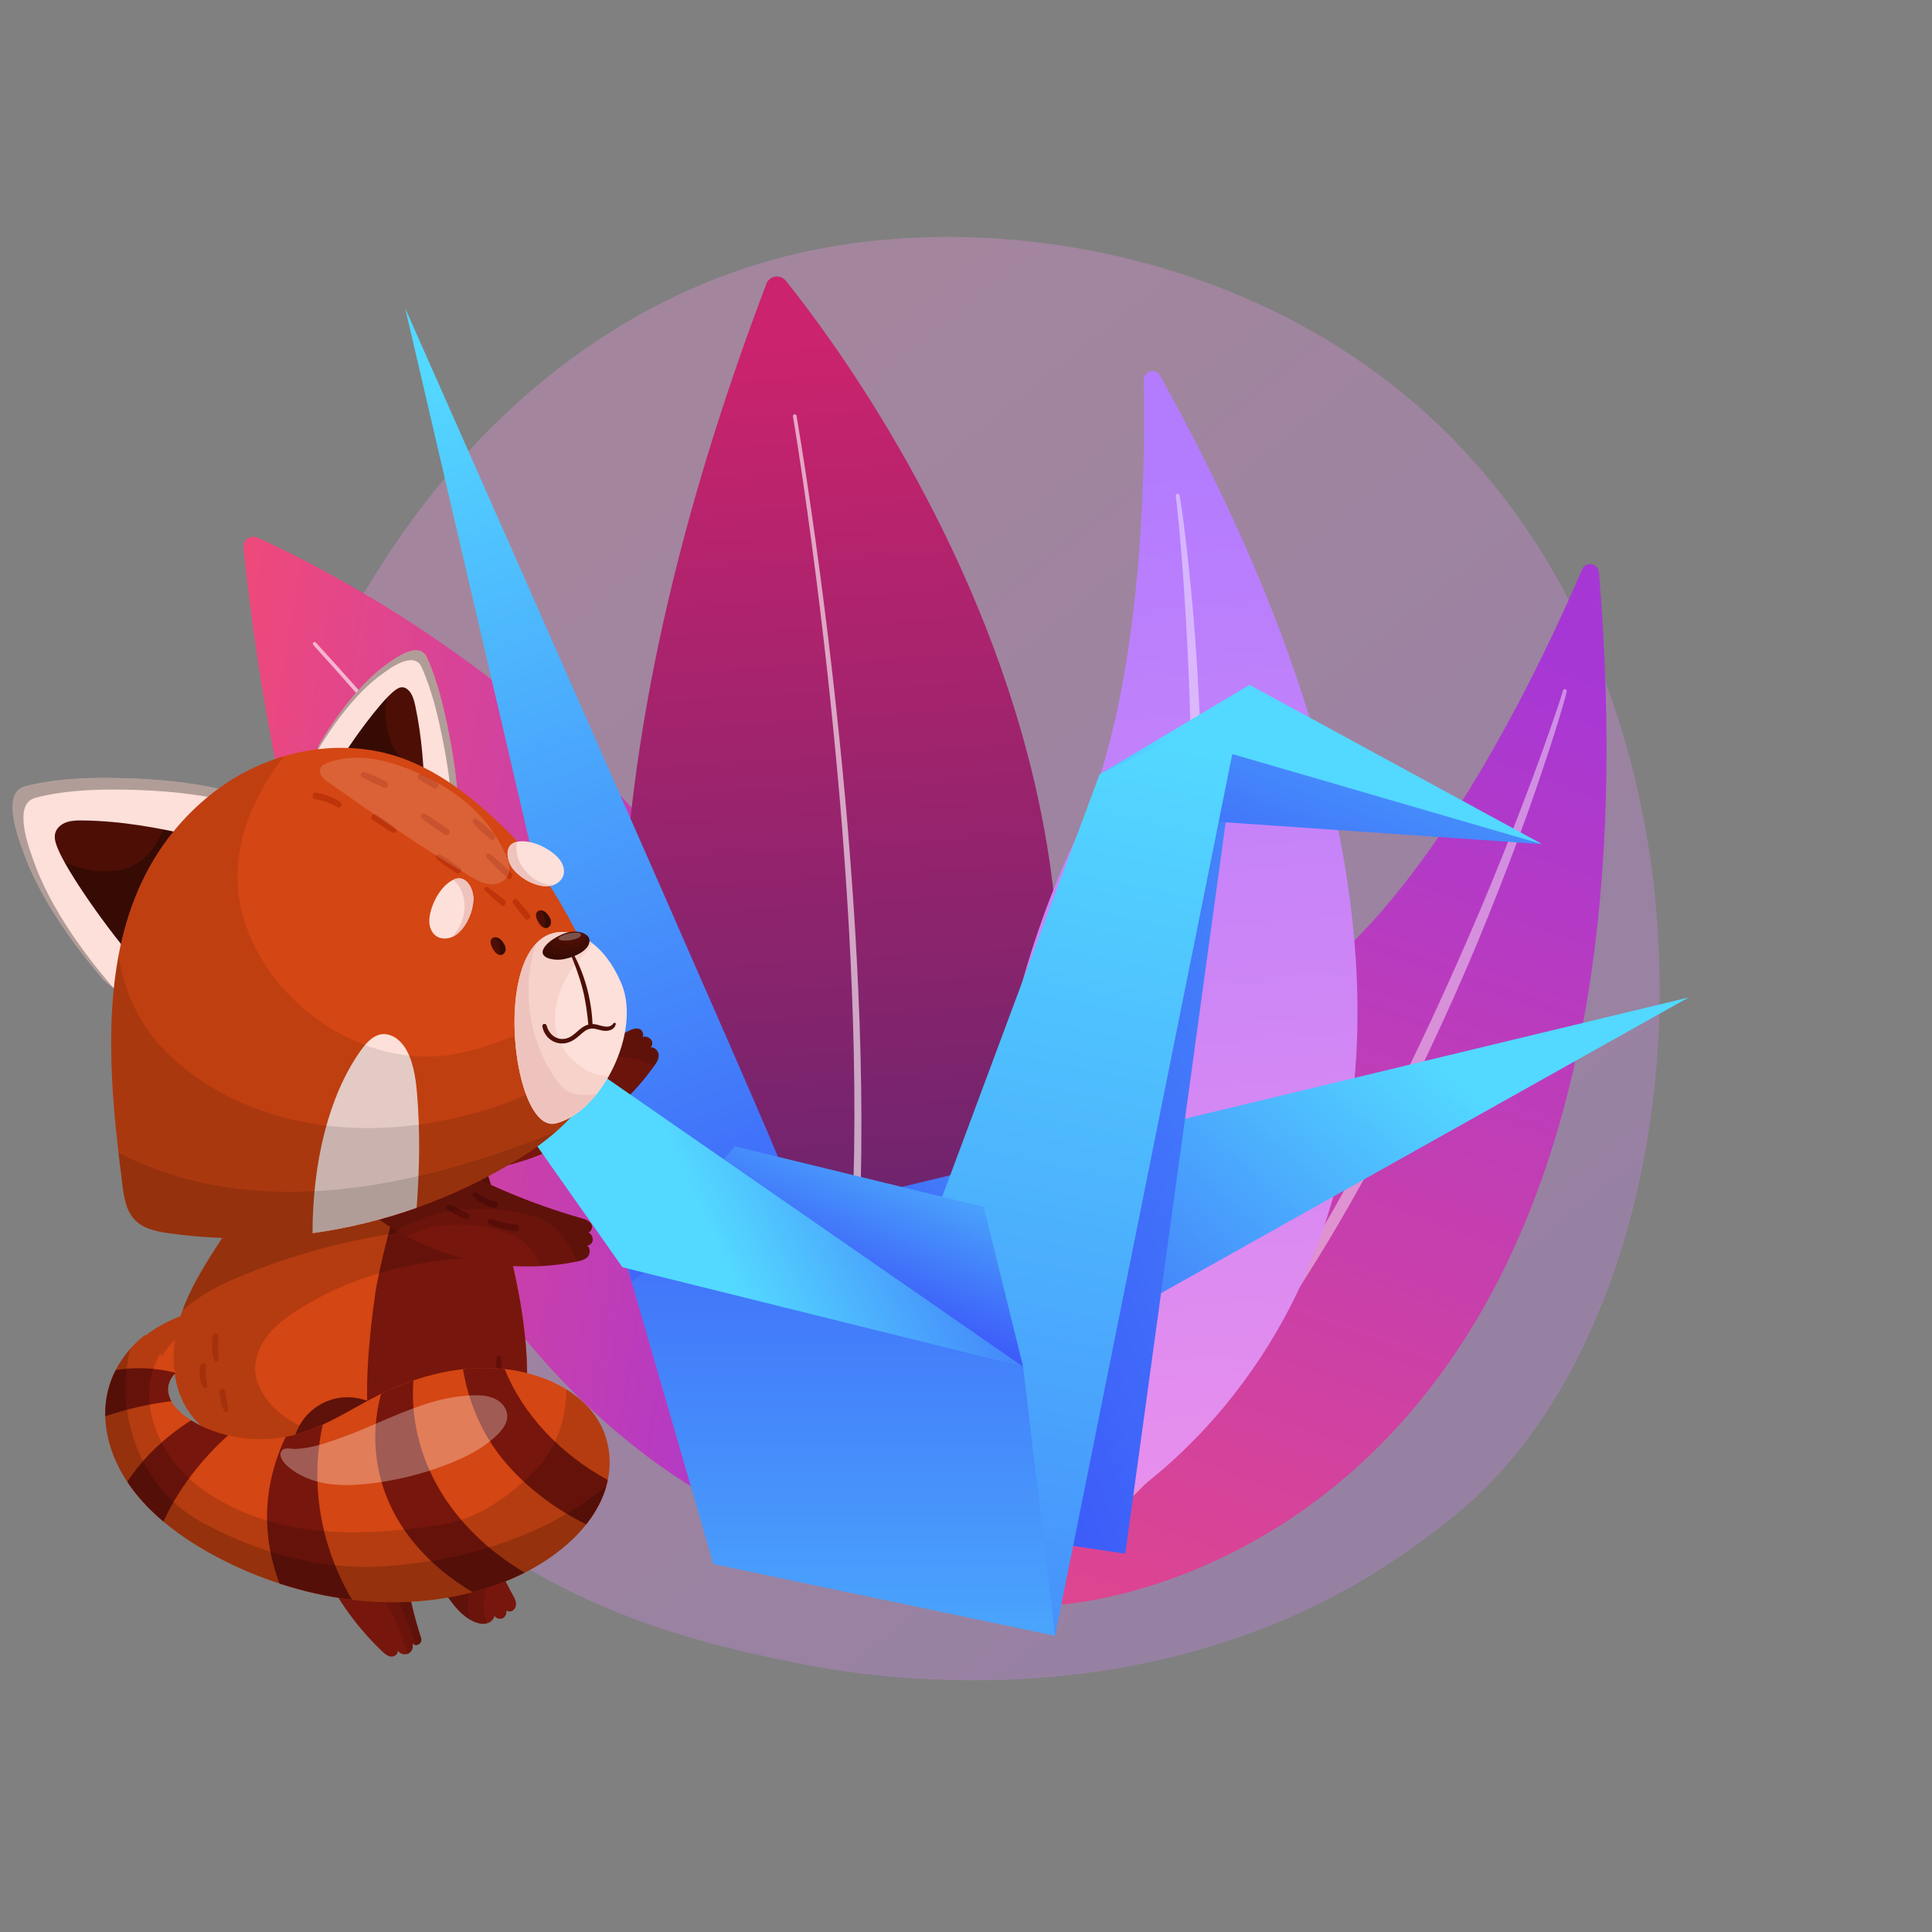 <?xml version="1.0" encoding="utf-8"?>
<!-- Generator: Adobe Illustrator 24.1.2, SVG Export Plug-In . SVG Version: 6.00 Build 0)  -->
<svg version="1.1" xmlns="http://www.w3.org/2000/svg" xmlns:xlink="http://www.w3.org/1999/xlink" x="0px" y="0px"
	 viewBox="0 0 3710 3710" style="enable-background:new 0 0 3710 3710;" xml:space="preserve">
<rect x="0" y="0" width="3710" height="3710" fill="#808080" stroke="none"/>
<style type="text/css">
	.st0{opacity:0.3;fill:url(#SVGID_1_);}
	.st1{fill:url(#SVGID_2_);}
	.st2{opacity:0.6;fill:#FFFFFF;}
	.st3{fill:url(#SVGID_3_);}
	.st4{fill:url(#SVGID_4_);}
	.st5{opacity:0.43;fill:#FFFFFF;}
	.st6{fill:url(#SVGID_5_);}
	.st7{fill:url(#SVGID_6_);}
	.st8{fill:url(#SVGID_7_);}
	.st9{fill:url(#SVGID_8_);}
	.st10{fill:url(#SVGID_9_);}
	.st11{fill:url(#SVGID_10_);}
	.st12{fill:url(#SVGID_11_);}
	.st13{fill:url(#SVGID_12_);}
	.st14{fill:url(#SVGID_13_);}
	.st15{fill:#77160C;}
	.st16{fill:#630E0A;}
	.st17{opacity:0.2;}
	.st18{opacity:0.1;}
	.st19{fill:url(#SVGID_14_);}
	.st20{fill:#D44613;}
	.st21{opacity:0.15;}
	.st22{opacity:0.3;}
	.st23{fill:#C1380E;}
	.st24{fill:#FCE0D9;}
	.st25{fill:#4D0F05;}
	.st26{fill:#BF340A;}
	.st27{fill:#FFFFFF;}
	.st28{fill:#EFC3BD;}
	.st29{opacity:0.5;}
	.st30{fill:#ECECEC;}
</style>
<g id="Layer_3">
</g>
<g id="Illustration">
	<g>
		<linearGradient id="SVGID_1_" gradientUnits="userSpaceOnUse" x1="3555.771" y1="4031.565" x2="1103.63" y2="986.16">
			<stop  offset="0" style="stop-color:#B37CFF"/>
			<stop  offset="1" style="stop-color:#F895E7"/>
		</linearGradient>
		<path class="st0" d="M2872,2836.88c-55.82,59.64-108.64,98.1-150.37,128.49c-490.53,357.19-1070.96,253.07-1194.32,227.65
			c-182.16-37.55-534.27-110.13-788.85-413.94c-385.15-459.65-325.17-1183.82-26.43-1661.85c54.64-87.44,343.3-572.76,929.98-650.59
			c355.05-47.1,768.93,47.9,1068.65,302.73C3339.8,1304.29,3295.01,2384.93,2872,2836.88z"/>
		<g>
			<g>
				
					<linearGradient id="SVGID_2_" gradientUnits="userSpaceOnUse" x1="4090.324" y1="-743.587" x2="5454.495" y2="-743.587" gradientTransform="matrix(-0.988 -0.155 -0.155 0.988 5608.906 3465.625)">
					<stop  offset="0" style="stop-color:#A737D5"/>
					<stop  offset="1" style="stop-color:#EF497A"/>
				</linearGradient>
				<path class="st1" d="M467.4,1052.19c-1.57-14.9,13.69-25.83,27.33-19.65c208.85,94.68,1401.73,695.27,1039.21,1915.88
					C1533.94,2948.42,646.84,2755.19,467.4,1052.19z"/>
				<path class="st2" d="M601.79,1233.73c1.37-1.25,3.49-1.15,4.74,0.21c49.66,53.92,98.15,108.8,146.18,164.12
					c48,55.34,95.36,111.23,142.07,167.66c93.41,112.87,184.32,227.86,271.63,345.58c87.21,117.77,171.08,238.18,248.22,362.98
					c38.76,62.27,75.29,125.98,109.36,191.04c33.96,65.1,65.42,131.66,91.5,200.59c1.55,4.11-0.52,8.69-4.62,10.25
					c-4.11,1.55-8.69-0.52-10.25-4.62l-0.01-0.04l-0.01-0.03c-25.41-68.23-56.28-134.47-89.7-199.34
					c-33.52-64.84-69.55-128.46-107.86-190.72c-76.22-124.76-159.28-245.35-245.73-363.38
					c-86.56-117.98-176.76-233.31-269.49-346.56c-46.37-56.63-93.39-112.72-141.07-168.25c-47.69-55.51-95.89-110.64-145.16-164.7
					l-0.02-0.02C600.31,1237.12,600.41,1234.99,601.79,1233.73z"/>
			</g>
			<g>
				<linearGradient id="SVGID_3_" gradientUnits="userSpaceOnUse" x1="1536.459" y1="662.647" x2="1677.819" y2="2914.32">
					<stop  offset="0" style="stop-color:#CB236D"/>
					<stop  offset="1" style="stop-color:#4C246D"/>
				</linearGradient>
				<path class="st3" d="M1471.68,544.95c5.97-15.72,26.79-18.95,37.32-5.84c161.25,200.57,1052,1406.06,70.92,2445.11
					C1579.92,2984.22,789.21,2341.55,1471.68,544.95z"/>
				<path class="st2" d="M1529.64,798.46c13.71,81.11,25.72,162.42,37.04,243.85c11.28,81.43,21.62,163,31,244.67
					c9.38,81.68,17.81,163.47,25.27,245.35c7.42,81.89,13.58,163.9,18.7,245.97c9.94,164.16,15.13,328.74,11.3,493.34
					c-1.66,82.29-6.29,164.57-14.07,246.6c-7.9,82-19.05,163.86-36.7,244.61c-0.97,4.44-5.36,7.25-9.79,6.28
					c-4.44-0.97-7.25-5.36-6.28-9.79l0.01-0.04l0.01-0.04c17.84-79.78,29.32-161.02,37.57-242.52
					c8.13-81.54,13.15-163.45,15.19-245.47c4.61-164.04,0.23-328.33-8.91-492.28c-4.72-81.98-10.48-163.91-17.5-245.74
					c-7.05-81.83-15.08-163.58-24.07-245.23c-8.98-81.65-18.92-163.2-29.8-244.62c-10.91-81.41-22.54-162.77-35.83-243.78
					l-0.01-0.03c-0.31-1.9,0.98-3.69,2.87-4S1529.33,796.56,1529.64,798.46z"/>
			</g>
			<g>
				
					<linearGradient id="SVGID_4_" gradientUnits="userSpaceOnUse" x1="2913.598" y1="2268.558" x2="1286.538" y2="4324.571" gradientTransform="matrix(0.948 -0.319 0.319 0.948 -564.234 27.496)">
					<stop  offset="0" style="stop-color:#A737D5"/>
					<stop  offset="1" style="stop-color:#EF497A"/>
				</linearGradient>
				<path class="st4" d="M3070.45,1098.97c-1.46-17.62-25.62-21.59-32.56-5.33c-67.1,157.21-255.97,563.93-490.74,762.19
					c-382.26,322.8-682.53,888.83-508.6,1225.04C2038.54,3080.87,3228.98,3018.84,3070.45,1098.97z"/>
				<path class="st5" d="M3008.58,1327.7c-1.12,5.45-2.43,9.66-3.65,14.34l-3.89,13.67l-8.07,27.21
					c-5.51,18.09-11.31,36.09-17.11,54.09c-11.72,35.95-23.89,71.75-36.39,107.44c-25.16,71.32-52.32,141.92-80.5,212.12
					c-28.06,70.25-58.19,139.68-89.81,208.43c-31.66,68.72-64.31,137.03-99.18,204.23c-69.51,134.49-146.61,265.23-232.6,390.03
					c-43.72,61.88-89.08,122.65-137.87,180.67c-49.26,57.58-100.95,113.14-156.58,164.53c-1.52,1.4-3.89,1.31-5.29-0.21
					c-1.36-1.47-1.28-3.78,0.11-5.19c105.87-107.36,199.17-226.18,283.04-351.15c42.17-62.35,81.92-126.32,120.15-191.18
					c38.24-64.88,73.7-131.35,108.96-197.91c69.95-133.47,132.54-270.73,191.69-409.42c29.41-69.42,57.38-139.47,84.19-209.97
					c13.48-35.22,26.63-70.57,39.34-106.08l18.65-53.4l9.07-26.77l4.38-13.42c1.36-4.4,2.91-9.19,3.92-12.94l0.22-0.83
					c0.53-1.98,2.57-3.15,4.54-2.62C3007.81,1323.89,3008.97,1325.8,3008.58,1327.7z"/>
			</g>
			<g>
				
					<linearGradient id="SVGID_5_" gradientUnits="userSpaceOnUse" x1="1443.796" y1="2120.475" x2="-153.837" y2="4139.304" gradientTransform="matrix(0.732 -0.681 0.681 0.732 -347.452 346.348)">
					<stop  offset="0" style="stop-color:#B37CFF"/>
					<stop  offset="1" style="stop-color:#F895E7"/>
				</linearGradient>
				<path class="st6" d="M2227.66,721.31c-8.43-15.17-31.66-8.95-31.28,8.41c3.59,167.81-0.79,608.11-130.6,880.49
					c-211.36,443.49-250.92,1071.41,40.74,1301.81C2106.52,2912.02,3146.44,2374.77,2227.66,721.31z"/>
				<path class="st5" d="M2264.94,950.97c1.21,5.35,1.74,9.64,2.54,14.32l2.06,13.8l3.8,27.61c2.4,18.42,4.49,36.86,6.6,55.31
					c4.07,36.91,7.68,73.86,10.96,110.85c6.38,73.99,10.65,148.15,13.86,222.36c3.34,74.21,4.49,148.52,4.02,222.82
					c-0.51,74.3-2.07,148.62-6.08,222.86c-7.75,148.46-23.84,296.64-50.29,443.09c-14.09,73.06-30.09,145.79-50.28,217.43
					c-20.79,71.45-44.57,142.07-73.57,210.55c-0.81,1.9-3,2.79-4.91,1.99c-1.85-0.78-2.72-2.91-2.04-4.77
					c51.21-138.91,86.57-282.97,111.01-428.7c12.49-72.84,22.16-146.16,30.1-219.66c7.95-73.52,12.76-147.33,17.39-221.14
					c8.58-147.71,9.02-295.83,5.84-443.84c-1.77-74.01-5.08-148-9.61-221.91c-2.19-36.96-4.72-73.91-7.7-110.82l-4.9-55.32
					l-2.71-27.62l-1.5-13.78c-0.56-4.48-1.11-9.4-1.72-13.15l-0.14-0.85c-0.33-2.02,1.04-3.92,3.06-4.25
					C2262.67,947.81,2264.51,949.07,2264.94,950.97z"/>
			</g>
		</g>
		<g>
			<g>
				<linearGradient id="SVGID_6_" gradientUnits="userSpaceOnUse" x1="2573.8" y1="1883.168" x2="1740.907" y2="2847.305">
					<stop  offset="0" style="stop-color:#53D8FF"/>
					<stop  offset="1" style="stop-color:#3840F7"/>
				</linearGradient>
				<polygon class="st7" points="2158.2,2523.19 3242.71,1915.41 1483.18,2339.09 				"/>
				<linearGradient id="SVGID_7_" gradientUnits="userSpaceOnUse" x1="3961.799" y1="1623.612" x2="1378.689" y2="2524.445">
					<stop  offset="0" style="stop-color:#53D8FF"/>
					<stop  offset="1" style="stop-color:#3840F7"/>
				</linearGradient>
				<polygon class="st8" points="2366.34,1486.77 2160.9,2983.52 1779.44,2926.76 2255.6,1486.77 				"/>
				<linearGradient id="SVGID_8_" gradientUnits="userSpaceOnUse" x1="2534.019" y1="1558.779" x2="2130.191" y2="2366.432">
					<stop  offset="0" style="stop-color:#53D8FF"/>
					<stop  offset="1" style="stop-color:#3840F7"/>
				</linearGradient>
				<polygon class="st9" points="2961.29,1620.99 2399.56,1315.12 2111.65,1486.77 				"/>
				<linearGradient id="SVGID_9_" gradientUnits="userSpaceOnUse" x1="2863.69" y1="973.708" x2="2454.815" y2="2069.09">
					<stop  offset="0" style="stop-color:#53D8FF"/>
					<stop  offset="1" style="stop-color:#3840F7"/>
				</linearGradient>
				<polygon class="st10" points="2299.9,1575.36 2366.34,1448.01 2961.29,1620.99 				"/>
				<linearGradient id="SVGID_10_" gradientUnits="userSpaceOnUse" x1="2190.268" y1="1416.525" x2="1416.253" y2="5032.281">
					<stop  offset="0" style="stop-color:#53D8FF"/>
					<stop  offset="1" style="stop-color:#3840F7"/>
				</linearGradient>
				<polygon class="st11" points="2026.02,3141.27 2366.34,1448.01 2316.72,1386.46 2111.65,1486.77 1779.44,2378.2 				"/>
				<linearGradient id="SVGID_11_" gradientUnits="userSpaceOnUse" x1="1610.626" y1="3910.137" x2="1610.626" y2="1631.347">
					<stop  offset="0" style="stop-color:#53D8FF"/>
					<stop  offset="1" style="stop-color:#3840F7"/>
				</linearGradient>
				<polygon class="st12" points="1369.88,3003.44 2026.02,3141.27 1964.66,2624.4 1195.23,2400.59 				"/>
				<linearGradient id="SVGID_12_" gradientUnits="userSpaceOnUse" x1="762.823" y1="743.548" x2="1590.668" y2="2979.74">
					<stop  offset="0" style="stop-color:#53D8FF"/>
					<stop  offset="1" style="stop-color:#3840F7"/>
				</linearGradient>
				<path class="st13" d="M1507.97,2256.56c0-16.66-729.89-1664.69-729.89-1664.69l435.23,1868.96L1507.97,2256.56z"/>
				<linearGradient id="SVGID_13_" gradientUnits="userSpaceOnUse" x1="1769.218" y1="2062.076" x2="1567.294" y2="2560.155">
					<stop  offset="0" style="stop-color:#53D8FF"/>
					<stop  offset="1" style="stop-color:#3840F7"/>
				</linearGradient>
				<polygon class="st14" points="1889.13,2317.57 1411.82,2201.44 1195.23,2433.5 1424.1,2484.89 1964.66,2624.4 				"/>
				<g>
					<g>
						<path class="st15" d="M924.29,2083.78c97.38-22.81,191.96-57.52,280.98-103.11c6.97-3.57,14.88-7.3,22.32-4.86
							c7.44,2.45,10.73,14.69,3.56,17.82c3.92-5.45,13.82-2.87,18.46,1.98c4.64,4.85,3.6,13.87-2.02,17.54
							c5.78-5.59,15.96,3.24,17.14,11.19c1.18,7.95-3.51,15.49-8.16,22.05c-80.06,113.12-210.57,189.08-348.48,202.82
							C913.95,2193.1,918.43,2139.9,924.29,2083.78z"/>
					</g>
					<g>
						<path class="st16" d="M1024.91,2091.88c-5.39-0.44-5.33-8.42-0.18-9.34c14.15-2.51,26.47-6.02,39.24-12.72
							c5.75-3.02,11.63,6.24,6.05,9.82C1056.86,2088.08,1040.67,2093.15,1024.91,2091.88z"/>
					</g>
					<g>
						<path class="st16" d="M1003.06,2134.9c11.97-5.14,24.94-8.41,37.43-12.05c7.55-2.2,9.4,9.98,1.88,12.13
							c-12,3.42-24.19,7.34-36.54,9.28C1000.39,2145.12,997.9,2137.12,1003.06,2134.9z"/>
					</g>
					<g>
						<path class="st16" d="M1080.52,2099.61c14.96-6.61,28.88-14.66,41.92-24.57c6.37-4.84,14.18,4.72,7.85,9.65
							c-13.73,10.7-28.78,19.21-45.17,25.13C1078.41,2112.25,1073.85,2102.56,1080.52,2099.61z"/>
					</g>
					<g class="st17">
						<path d="M1132.67,2042.17c-76.88,39.58-147.23,112.89-169.48,198.17c-18.17,4.03-36.56,7.04-55.1,8.89
							c5.86-56.12,10.34-109.32,16.2-165.44c97.38-22.81,191.96-57.52,280.98-103.11c6.97-3.57,14.88-7.3,22.32-4.86
							c6.21,2.05,9.51,10.91,6.25,15.6c-1.05,0.49-1.98,1.22-2.7,2.22c1.18-0.51,2.05-1.29,2.7-2.22c4.68-2.2,11.98,0.24,15.76,4.2
							c4.3,4.5,3.71,12.57-0.88,16.65c-0.4,0.24-0.78,0.54-1.14,0.89c0.36-0.35,0.75-0.65,1.14-0.89c5.89-3.59,14.89,4.62,16,12.08
							c1.18,7.95-3.51,15.49-8.16,22.05c-0.08,0.11-0.16,0.22-0.24,0.33C1216.85,2028.74,1172.35,2019.84,1132.67,2042.17z"/>
					</g>
					<g class="st18">
						<path d="M1127.14,2096.49c-59.17,23.11-122.93,75.69-141.37,138.24c-7.48,2.05-15.01,3.92-22.58,5.6
							c22.24-85.28,92.6-158.59,169.48-198.17c39.67-22.32,84.18-13.42,123.65,4.57c-13.76,19.4-29.02,37.69-45.53,54.77
							C1185.35,2088.62,1156.59,2084.71,1127.14,2096.49z"/>
					</g>
				</g>
				<linearGradient id="SVGID_14_" gradientUnits="userSpaceOnUse" x1="1298.033" y1="2216.716" x2="2036.176" y2="1875.69">
					<stop  offset="0" style="stop-color:#53D8FF"/>
					<stop  offset="1" style="stop-color:#3840F7"/>
				</linearGradient>
				<polygon class="st19" points="725.19,1765.7 1195.23,2433.5 1964.66,2624.4 				"/>
			</g>
		</g>
	</g>
</g>
<g id="Background">
	<g>
		<g>
			<g>
				<path class="st20" d="M369.32,2520.62c3.95,35.01,6.35,74.36,10.31,109.37c-13.85-0.54-26.26,4.74-35.54,13.02l-64.85-78
					C304.79,2544.85,335.32,2529.27,369.32,2520.62z"/>
			</g>
			<g class="st21">
				<path d="M369.32,2520.62c0.97,8.6,1.85,17.47,2.68,26.46c-15.88,8.05-30.38,18.84-42.86,32.61
					c-6.81,7.73-12.69,15.76-17.72,24.01l-32.17-38.7C304.79,2544.85,335.32,2529.27,369.32,2520.62z"/>
			</g>
		</g>
		<g>
			<g>
				<path class="st15" d="M761.25,2836.21c33.18-7.4,67.28-9.3,100.21-5.79c11.94,1.28,36.66,1.67,45.76,8.94
					c8.83,7.06,7.43,24.27,9.41,34.75c12.61,66.48,35.7,130.47,68.42,189.35c2.61,4.69,5.32,9.49,5.86,14.88
					c0.54,5.39-1.61,11.59-6.73,14.69c-5.12,3.1-13.06,1.3-14.04-4c4.49,4.36,2.33,14.01-3.47,17.71
					c-5.81,3.7-14.47,1.62-16.89-4.06c-1.33,7.61-8.5,13.63-16.67,15.1c-8.17,1.47-16.3-0.75-23.43-3.97
					c-21.4-9.66-36.25-27.89-49.08-46.36c-46.5-66.94-75.86-144.81-85.29-226.24L761.25,2836.21z"/>
			</g>
			<g class="st22">
				<path d="M970.16,3089.03c0.94,0.92,1.58,2.08,1.96,3.36C971.12,3091.51,970.41,3090.39,970.16,3089.03z"/>
			</g>
			<g class="st18">
				<path d="M961.92,3017.36c-8.83,8.08-16.99,17.09-23.58,28.57c-12.07,22.7-12.13,49.13-2.94,71.27
					c-0.75,0.22-1.51,0.44-2.29,0.58c-8.17,1.47-16.3-0.75-23.43-3.97c-1.94-0.87-3.81-1.84-5.64-2.84
					c-8.33-25.92-7.18-55.21,6.26-82.68c9.32-18.13,22.26-32.99,37.45-44.82C952.14,2994.9,956.87,3006.2,961.92,3017.36z"/>
			</g>
			<g class="st17">
				<path d="M947.75,2983.46c-15.19,11.84-28.13,26.7-37.45,44.82c-13.44,27.47-14.59,56.76-6.26,82.68
					c-16.05-8.83-28.26-22.56-38.85-37.07c0.28-23.58,6.9-46.9,22.42-68.17c14.42-19.27,31.9-34.66,51.68-45.58
					C941.94,2967.98,944.78,2975.75,947.75,2983.46z"/>
			</g>
			<g class="st22">
				<path d="M861.46,2830.42c11.94,1.28,36.66,1.67,45.76,8.94c8.83,7.06,7.43,24.27,9.41,34.75c5.54,29.23,13.12,57.99,22.64,86.04
					c-19.78,10.91-37.25,26.3-51.68,45.58c-15.52,21.26-22.13,44.59-22.42,68.17c-1.56-2.14-3.09-4.29-4.59-6.45
					c-46.5-66.94-75.86-144.81-85.29-226.24l-14.06-5C794.43,2828.81,828.53,2826.91,861.46,2830.42z"/>
			</g>
		</g>
		<g>
			<g>
				<path class="st20" d="M333.51,2615.87c0.16,5.43,0.57,10.81,1.13,16.18c3.3,29.76,12.89,58.25,30.51,82.49
					c17.99,24.81,42.18,42.74,69.51,56.12c37.59,18.4,81.11,28.17,122.69,35.3c10.3,1.76,20.65,3.45,31,5.02
					c51.26,7.84,103.19,13.13,154.78,12.96c39.36-0.11,78.52-3.39,117.01-11.14c8.15-1.64,16.27-3.49,24.36-5.55
					c36.18-9.18,73.04-23.77,96.63-52.7c27.86-34.17,32.02-81.6,30.98-125.7c-3.07-133.63-42.13-263.48-80.87-391.41
					c-7.74-2.19-15.49-4.28-23.21-6.28c-130.18-33.94-255.45-43.98-391.34-44.82c-10.79,63.37-44.44,120.29-79.29,174.3
					c-34.86,54.02-72.07,107.8-91.5,169.06c-4.43,13.95-7.79,28.42-9.92,43.08C333.89,2587.09,333.01,2601.55,333.51,2615.87z"/>
			</g>
			<g class="st17">
				<path d="M632.94,2592.31c-0.8-0.79-1.41-1.79-1.72-3.04C632.08,2590.15,632.63,2591.19,632.94,2592.31z"/>
			</g>
			<g class="st17">
				<path d="M609.81,2603.34c-0.25-0.41-0.48-0.83-0.67-1.28C609.42,2602.48,609.64,2602.91,609.81,2603.34z"/>
			</g>
			<g>
				<path class="st15" d="M708.69,2744.37c3.88,31.58,12.42,56.67,23.95,76.7c3.47,1.04,6.97,1.99,10.49,2.86
					c39.36-0.11,78.52-3.39,117.01-11.14c8.15-1.64,16.27-3.49,24.36-5.55c36.18-9.18,73.04-23.77,96.63-52.7
					c27.86-34.17,32.02-81.6,30.98-125.7c-3.07-133.63-42.13-263.48-80.87-391.41c-7.74-2.19-15.49-4.28-23.21-6.28
					c-23.21,4.49-44.9,13.29-59.72,29.27c-27.65,29.84-57.67-18.34-74.17,18.83c-17.81,40.15-47.2,160.7-53.64,205.36
					C708.57,2567.28,699.41,2668.79,708.69,2744.37z"/>
			</g>
			<g>
				<path class="st16" d="M975.73,2697.71c4.84-12.18,5.46-23.81,6.29-36.7c0.31-4.82,6.8-5.44,8.27-0.94
					c4.32,13.17,1.56,28.4-3.77,40.86C983.72,2707.45,973.02,2704.52,975.73,2697.71z"/>
			</g>
			<g>
				<path class="st16" d="M953.84,2606.23c0.7-4.02,6.42-3.12,7.42,0.16c3.56,11.65,2.26,25.12,0.97,37.04
					c-0.78,7.2-12.17,6.97-11.3-0.24C952.4,2630.96,951.72,2618.33,953.84,2606.23z"/>
			</g>
			<g>
				<path class="st16" d="M939.54,2747.8c4.52-13.55,7.91-27.05,9.38-41.3c0.59-5.77,9.01-5.74,9.1,0.19
					c0.22,15.11-2.2,30.23-7.95,44.25C947.44,2757.34,937.26,2754.64,939.54,2747.8z"/>
			</g>
			<g>
				<path class="st23" d="M395.7,2623.68c-1.94,12.96,0.12,24.43,2.26,37.16c0.8,4.77-5.37,6.85-7.84,2.81
					c-7.22-11.84-8.01-27.29-5.66-40.64C385.7,2616.02,396.79,2616.43,395.7,2623.68z"/>
			</g>
			<g>
				<path class="st23" d="M437.91,2707.74c0.23,4.08-5.54,4.51-7.26,1.54c-6.13-10.53-7.94-23.94-9.41-35.84
					c-0.89-7.19,10.26-9.56,11.06-2.35C433.66,2683.34,437.2,2695.48,437.91,2707.74z"/>
			</g>
			<g>
				<path class="st23" d="M419.49,2566.64c-1.3,14.23-1.53,28.14,0.3,42.35c0.74,5.75-7.46,7.64-8.9,1.89
					c-3.66-14.66-4.77-29.93-2.36-44.89C409.62,2559.16,420.15,2559.46,419.49,2566.64z"/>
			</g>
			<g class="st22">
				<path d="M437.4,2360.63c34.85-54.02,68.51-110.93,79.29-174.3c143.96,0.89,275.98,12.08,414.55,51.1
					c11.36,37.5,22.73,75.18,33.23,113.06c-173.23,3.52-345.43,33.42-508.02,102.73c-37.77,15.25-74.15,36.01-105.69,62.34
					C371.13,2460.09,405.25,2410.46,437.4,2360.63z"/>
			</g>
			<g class="st21">
				<path d="M335.98,2572.77c2.13-14.66,5.49-29.13,9.92-43.08c1.51-4.76,3.16-9.45,4.87-14.12c31.54-26.34,67.92-47.1,105.69-62.34
					c162.59-69.31,334.79-99.22,508.02-102.73c5.91,21.34,11.53,42.74,16.71,64.22c-150.43-5.06-306.1,26.38-432.17,116.3
					c-37.33,26.78-70.51,74.33-55.41,120.6c28.15,81.02,119.53,105.93,199.62,121.42c85.62,15.3,173.86,23.21,256.91,8.21
					c-19.83,12.29-42.87,20.22-65.64,26c-8.09,2.06-16.21,3.91-24.36,5.55c-88.96,17.9-181.43,12-271.78-1.82
					c-10.35-1.58-20.7-3.27-31-5.02c-41.58-7.13-85.09-16.9-122.69-35.3c-27.33-13.38-51.52-31.31-69.51-56.11
					c-17.61-24.25-27.23-52.74-30.51-82.49c-0.58-5.37-0.97-10.75-1.13-16.18C333.02,2601.54,333.91,2587.09,335.98,2572.77z"/>
			</g>
		</g>
		<g>
			<g>
				<path class="st15" d="M840.47,2222.72c86.71,49.84,179.51,89.07,275.67,116.56c7.53,2.15,15.86,4.83,19.62,11.7
					c3.76,6.87-2.19,18.06-9.57,15.45c6.59-1.3,12.06,7.34,12.13,14.05c0.07,6.71-6.84,12.59-13.45,11.43
					c8.04-0.13,9.45,13.26,4.88,19.88c-4.57,6.62-13.14,8.92-21.02,10.54c-135.74,27.96-282.95-5.68-393.07-89.82
					C758.26,2295.52,797.87,2259.71,840.47,2222.72z"/>
			</g>
			<g>
				<path class="st16" d="M908.45,2297.35c-3.64-4,1.86-9.79,6.25-6.94c12.05,7.83,23.44,13.68,37.36,17.51
					c6.26,1.72,4.24,12.5-2.28,11.31C934.38,2316.4,919.09,2309.04,908.45,2297.35z"/>
			</g>
			<g>
				<path class="st16" d="M863.1,2313.85c12.25,4.42,23.96,10.89,35.57,16.76c7.01,3.55,0.05,13.72-6.91,10.15
					c-11.1-5.69-22.69-11.16-33.03-18.17C854.18,2319.5,857.82,2311.95,863.1,2313.85z"/>
			</g>
			<g>
				<path class="st16" d="M943.79,2340.97c15.44,5.39,31.11,9.02,47.4,10.68c7.96,0.81,7.13,13.13-0.86,12.41
					c-17.34-1.56-34.15-5.62-50.16-12.49C933.62,2348.76,936.9,2338.57,943.79,2340.97z"/>
			</g>
			<g class="st17">
				<path d="M1021.12,2334.63c-83.19-23.59-184.65-18.08-259.13,29.02c-16.03-9.46-31.52-19.83-46.32-31.14
					c42.6-36.99,82.21-72.79,124.82-109.79c86.71,49.84,179.51,89.07,275.67,116.56c7.53,2.15,15.86,4.83,19.62,11.7
					c3.14,5.74-0.5,14.46-6.09,15.67c-1.11-0.36-2.28-0.46-3.49-0.22c1.22,0.43,2.38,0.46,3.49,0.22c4.93,1.59,8.59,8.35,8.65,13.83
					c0.07,6.23-5.87,11.72-12.01,11.57c-0.45-0.09-0.93-0.14-1.44-0.13c0.51-0.01,0.99,0.04,1.44,0.13
					c6.75,1.4,7.72,13.54,3.44,19.75c-4.57,6.62-13.14,8.91-21.02,10.54c-0.13,0.03-0.27,0.05-0.4,0.08
					C1091.78,2382.31,1065.34,2345.42,1021.12,2334.63z"/>
			</g>
			<g class="st18">
				<path d="M979.98,2370.53c-59.01-23.53-141.49-28.66-197.67,4.44c-6.86-3.61-13.64-7.38-20.32-11.33
					c74.49-47.1,175.94-52.61,259.13-29.02c44.22,10.79,70.66,47.68,87.21,87.78c-23.3,4.78-46.94,7.71-70.67,8.91
					C1027.87,2404.54,1009.54,2382.04,979.98,2370.53z"/>
			</g>
		</g>
		<g>
			<g>
				<g>
					<path class="st24" d="M439.94,1517.43c-21.33,29.49-40.93,59.64-58.85,90.44c-46.39,79.42-82.03,163.21-109.33,251.76
						c-6.82,21.99-13.08,44.29-18.88,66.87c0.66-2.56-49.73-39.7-54.27-44.98c-76.69-89.16-127.82-173.56-152.62-242.09
						c-9.87-27.28-44.84-116.93,1.53-129.28c62.1-16.54,134.04-17.64,197.82-15.65C377.69,1498.64,437.22,1521.21,439.94,1517.43z"
						/>
				</g>
				<g>
					<path class="st25" d="M381.09,1607.87c-46.39,79.42-82.03,163.21-109.33,251.76c-67.5-75.85-143.35-187.54-160.38-229.11
						c-4.01-9.82-8.08-20.54-5.28-30.78c2.72-9.91,11.58-17.23,21.28-20.67c9.7-3.46,20.19-3.64,30.49-3.55
						C233.34,1576.25,307.64,1589.77,381.09,1607.87z"/>
				</g>
				<g class="st22">
					<path d="M439.94,1517.43c-4.36,6.02-8.65,12.08-12.83,18.16c-28.01-5.8-82.03-16.12-166.45-18.75
						c-62.17-1.95-132.3-0.87-192.82,15.25c-45.21,12.02-11.13,99.41-1.5,126.01c24.17,66.79,74.02,149.09,148.78,235.99
						c2.8,3.25,23.54,18.97,38.2,30.69l-0.45,1.73c0.66-2.56-49.73-39.7-54.27-44.98c-76.69-89.16-127.82-173.56-152.62-242.09
						c-9.87-27.28-44.84-116.93,1.53-129.28c62.1-16.54,134.04-17.64,197.82-15.65C377.69,1498.64,437.22,1521.21,439.94,1517.43z"
						/>
				</g>
				<g class="st22">
					<path d="M381.09,1607.87c-22.69-5.59-45.47-10.75-68.33-15.22c-17.75,43.7-45.9,77.58-100.15,79.85
						c-30.25,2.5-60.67-4.38-88.64-16.79c28.74,51.53,91.19,140.32,147.8,203.93C299.06,1771.09,334.7,1687.29,381.09,1607.87z"/>
				</g>
			</g>
			<g>
				<g>
					<path class="st24" d="M881.86,1568.19c-22.02-12.71-44.15-23.98-66.4-33.88c-57.41-25.64-115.73-42.37-175.6-52.01
						c-14.87-2.43-29.85-4.38-44.92-5.93c1.71,0.18,16.33-43.78,18.86-48c42.62-71.16,86.6-121.86,125.15-150.06
						c15.35-11.22,65.34-50.07,80.91-15.68c20.85,46.04,33.73,101.74,43.31,151.5C883.03,1517.42,879.04,1566.57,881.86,1568.19z"/>
				</g>
				<g>
					<path class="st25" d="M815.46,1534.31c-57.41-25.64-115.73-42.37-175.6-52.01c35.87-62.3,92.69-135.75,115.73-154.39
						c5.45-4.39,11.44-8.96,18.3-8.11c6.64,0.82,12.72,6.74,16.5,13.82c3.8,7.08,5.7,15.2,7.39,23.2
						C810.14,1415.5,814.3,1474.94,815.46,1534.31z"/>
				</g>
				<g class="st22">
					<path d="M881.86,1568.19c-4.49-2.6-9-5.14-13.5-7.59c-1.13-22.5-3.85-65.77-16.53-131.65c-9.32-48.51-21.89-102.8-42.21-147.68
						c-15.17-33.52-63.91,4.33-78.87,15.28c-37.57,27.48-80.46,76.91-121.99,146.28c-1.55,2.6-7.84,20.75-12.67,33.66l-1.16-0.12
						c1.71,0.18,16.33-43.78,18.86-48c42.62-71.16,86.6-121.86,125.15-150.06c15.35-11.22,65.34-50.07,80.91-15.68
						c20.85,46.04,33.73,101.74,43.31,151.5C883.03,1517.42,879.04,1566.57,881.86,1568.19z"/>
				</g>
				<g class="st22">
					<path d="M815.46,1534.31c-0.36-18.34-1.01-36.69-2.09-55.03c-30.27-8.08-56.18-25.5-66.8-67.32c-6.69-23.15-7.56-47.66-4.56-71
						c-27.27,29.03-72.07,89.1-102.16,141.34C699.73,1491.94,758.05,1508.67,815.46,1534.31z"/>
				</g>
			</g>
			<g>
				<path class="st20" d="M256.64,2340.02c16.39,19.06,41.99,24.43,65.67,27.83c9.1,1.29,18.18,2.47,27.28,3.52
					c63.24,7.26,126.8,8.26,189.76,3.34c20.35-1.59,40.62-3.81,60.78-6.64c68.13-9.49,135.2-25.94,199.99-48.9
					c67.14-23.78,131.84-54.56,192.81-91.89c29.25-17.9,53.96-36.01,74.73-54.18c70.13-61.27,95.6-122.91,99.91-177.47
					c3.38-42.5-6.06-80.7-17.21-111.05c-3.83-10.51-7.88-20.06-11.68-28.53c-22.48-50.21-87.72-185.5-166.54-262.47
					c-70.5-68.84-148.95-129.89-242.4-149.77c-61.74-13.13-125.36-9.12-184.84,8.54c-50.29,14.9-97.65,39.59-138.48,71.96
					c-27.6,21.89-52.77,46.9-74.78,74.18c-55.94,69.37-87.62,149.83-103.83,235.46c-22.99,121.59-14.79,253.66-0.33,379.43
					c2.39,20.68,4.94,41.19,7.53,61.45C237.98,2297.89,241.63,2322.61,256.64,2340.02z"/>
			</g>
			<g>
				<path class="st24" d="M600.13,2368.08c68.13-9.49,135.2-25.94,199.99-48.9c5.27-71.35,7.14-144.46,0.58-220.84
					c-2.65-30.89-8.13-66.16-25.34-89.92c-14.29-19.76-33.4-25.84-48.32-21.13c-14.93,4.76-26.41,18.65-36.78,33.55
					C632.29,2104.36,600.33,2228.85,600.13,2368.08z"/>
			</g>
			<g>
				<path class="st26" d="M809.71,1486.72c10.08,5.1,19.92,10.66,29.77,16.18c6.95,3.89-0.51,13.95-7.4,10
					c-9.33-5.35-18.69-10.68-27.79-16.43C798.95,1493.1,804,1483.83,809.71,1486.72z"/>
			</g>
			<g>
				<path class="st26" d="M699.64,1482.83c14.41,4.16,28.36,11.58,41.99,17.79c7.4,3.37,2.76,15.15-4.66,11.76
					c-14.1-6.43-29.2-12.28-42.23-20.73C689.57,1488.3,694.47,1481.33,699.64,1482.83z"/>
			</g>
			<g>
				<path class="st26" d="M816.44,1562.93c15.31,9.04,29.87,19.55,44.48,29.66c6.57,4.54-0.83,14.48-7.37,9.96
					c-14.6-10.1-29.55-20-43.39-31.14C804.77,1567.07,810.69,1559.53,816.44,1562.93z"/>
			</g>
			<g>
				<path class="st26" d="M915.39,1572.67c12.15,7.96,22.72,19.5,33.33,29.4c5.68,5.3-1.48,15.16-7.27,9.83
					c-11.02-10.15-23.82-20.21-32.98-32.11C904.94,1575.19,910.73,1569.61,915.39,1572.67z"/>
			</g>
			<g>
				<path class="st26" d="M843.48,1640.74c14.22,5.89,27.35,17.01,40.01,25.66c6.62,4.53-0.81,14.51-7.4,10
					c-12.71-8.68-27.62-16.87-38.33-28C834.25,1644.76,839.19,1638.96,843.48,1640.74z"/>
			</g>
			<g>
				<path class="st26" d="M940.9,1639.72c14.39,11.35,27.75,24.21,41.03,36.81c5.58,5.3-1.56,15.02-7.28,9.69
					c-13.76-12.82-27.84-25.75-40.39-39.78C930.66,1642.41,936.72,1636.43,940.9,1639.72z"/>
			</g>
			<g>
				<path class="st26" d="M936.34,1703.93c11.5,7.76,22.32,16.07,33.06,24.86c5.73,4.69-1.14,13.99-6.86,9.26
					c-11.03-9.11-21.53-18.42-31.67-28.5C927.58,1706.28,932.82,1701.56,936.34,1703.93z"/>
			</g>
			<g>
				<path class="st26" d="M993.9,1728.13c7.82,9.04,15.44,18.25,22.97,27.53c4.85,5.97-3.87,14.24-8.74,8.24
					c-7.55-9.3-15.01-18.67-22.27-28.19C981.65,1730.16,989.17,1722.66,993.9,1728.13z"/>
			</g>
			<g>
				<path class="st26" d="M722.68,1564.55c12.22,8.3,28.54,16.7,37.95,28.2c2.82,3.45-1.09,7.8-4.92,6.58
					c-7.13-2.28-13.42-7.23-19.65-11.31c-6.9-4.52-13.77-9.1-20.59-13.73C709.01,1569.9,716.25,1560.18,722.68,1564.55z"/>
			</g>
			<g>
				<path class="st26" d="M606.95,1522.15c16.56,2.67,33.17,8.5,46.86,18.36c4.88,3.52,0.32,12.43-5.27,9.48
					c-13.85-7.32-27.54-13.02-43.08-15.65C597.71,1533.02,599.12,1520.89,606.95,1522.15z"/>
			</g>
			<g class="st18">
				<path d="M325.27,2026.28c166.71,156.14,409.44,167.14,611.95,103.65c83.92-25.26,165.07-72.07,230.36-134.28
					c3.38-42.5-6.06-80.7-17.21-111.05c-77.12,69.68-172.88,119.14-275.63,139.31c-173.79,31.94-356.83-93.81-406.74-259.64
					c-29.52-98.09-1.12-198.35,55.36-281.56c6.74-10.14,13.94-20.32,21.55-30.33c-50.29,14.9-97.65,39.59-138.48,71.96
					c-27.6,21.89-52.77,46.9-74.78,74.18c-55.94,69.37-87.62,149.83-103.83,235.46C238,1905.1,269.3,1972.9,325.27,2026.28z"/>
			</g>
			<g class="st17">
				<path d="M227.5,2213.39c262.89,136.16,577.64,65.78,840.18-40.28c70.13-61.27,95.6-122.91,99.91-177.47
					c-65.29,62.21-146.44,109.02-230.36,134.28c-202.51,63.5-445.24,52.49-611.95-103.65c-55.96-53.38-87.26-121.18-97.44-192.32
					C204.83,1955.55,213.03,2087.62,227.5,2213.39z"/>
			</g>
			<g class="st22">
				<path d="M256.64,2340.02c16.39,19.06,41.99,24.43,65.67,27.83c9.1,1.29,18.18,2.47,27.28,3.52
					c63.24,7.26,126.8,8.26,189.76,3.34c160.1-12.54,316.3-63.39,453.59-147.42c29.25-17.9,53.96-36.01,74.73-54.18
					c-262.53,106.06-577.28,176.44-840.18,40.28c2.39,20.68,4.94,41.19,7.53,61.45C237.98,2297.89,241.63,2322.61,256.64,2340.02z"
					/>
			</g>
			<g class="st21">
				<path class="st27" d="M698.38,1455.44c29.81,1.97,58.85,10.49,86.64,21.45c39.98,15.78,78.13,36.86,110.85,64.73
					c32.72,27.87,59.92,62.72,76.26,102.48c4.9,11.93,8.75,25.79,3.11,37.39c-6.06,12.45-21.57,17.93-35.33,16.39
					c-13.76-1.54-26.19-8.62-38.11-15.67c-93.99-55.58-183.51-118.34-272.91-181.03c-16.49-11.56-22.34-27.45-1.01-35.88
					C650.1,1456.53,674.66,1453.88,698.38,1455.44z"/>
			</g>
			<g>
				<g>
					<path class="st24" d="M826.61,1751.7c-2,8.15-3.03,16.68-1.52,24.94c1.51,8.25,5.79,16.23,12.72,20.95
						c8.86,6.03,20.95,5.89,30.73,1.52c9.78-4.37,17.5-12.44,23.52-21.3c9.8-14.44,15.72-31.48,16.97-48.89
						c1.44-20.07-13.38-51.49-38.12-39.78C848.35,1699.8,832.28,1728.56,826.61,1751.7z"/>
				</g>
				<g>
					<path class="st28" d="M870.9,1689.13c-0.12,0.06-0.24,0.13-0.36,0.19c9.19,7.67,16.07,19.67,19.04,31.34
						c7.38,29.02-2.29,61.87-24.1,79.61c1.04-0.35,2.07-0.72,3.06-1.17c9.78-4.37,17.5-12.44,23.52-21.3
						c9.8-14.44,15.72-31.48,16.97-48.89C910.46,1708.84,895.65,1677.43,870.9,1689.13z"/>
				</g>
			</g>
			<g>
				<g>
					<path class="st24" d="M1063.54,1639.38c6.32,5.18,12.1,11.22,15.75,18.53c3.65,7.31,4.98,16.02,2.33,23.75
						c-3.38,9.87-12.88,16.82-23.05,19.14c-10.17,2.31-20.89,0.53-30.76-2.85c-16.07-5.52-30.63-15.34-41.77-28.16
						c-12.84-14.79-19.66-47.91,6.45-53.25C1016.28,1611.67,1045.6,1624.67,1063.54,1639.38z"/>
				</g>
				<g>
					<path class="st28" d="M992.49,1616.53c0.13-0.03,0.27-0.04,0.4-0.06c-2.68,11.34-1.03,24.71,3.48,35.53
						c11.2,26.91,37.92,46.85,65.27,47.92c-1.01,0.33-2.03,0.64-3.06,0.88c-10.17,2.31-20.89,0.53-30.76-2.85
						c-16.07-5.52-30.63-15.34-41.77-28.16C973.2,1654.99,966.38,1621.87,992.49,1616.53z"/>
				</g>
			</g>
			<g>
				<path class="st24" d="M1095.34,1791.06c0,0,59.56,6.58,98.06,97.89c38.51,91.31-37.3,246.43-126.27,268.31
					C978.16,2179.14,935.88,1761.88,1095.34,1791.06z"/>
			</g>
			<g class="st29">
				<path class="st28" d="M1030.62,1810.67c16.22-16.58,37.54-24.58,64.71-19.61c0,0,18.38,2.05,41.31,19.5
					c-1.35,5.39-3.47,10.14-7.15,13.61c-65.74,60.57-97.98,168.63-11.02,226.42c16.97,11.97,34.1,16.07,51.01,15.06
					c-6.76,12.05-14.32,23.48-22.56,33.94c-26.52,5.91-55.71,3.6-71.55-16.83C1017.67,2009.74,998.45,1899.37,1030.62,1810.67z"/>
			</g>
			<g>
				<path class="st28" d="M1030.62,1810.67c-32.17,88.7-12.95,199.07,44.76,272.09c15.84,20.43,45.03,22.75,71.55,16.83
					c-22.79,28.94-50.59,50.49-79.8,57.67C993.33,2175.41,951.65,1891.36,1030.62,1810.67z"/>
			</g>
			<g>
				<path class="st25" d="M1049.82,1969.59c4.3,16.85,19.35,29.06,37.37,24.65c12.58-3.08,20.74-14.34,31.06-21.3
					c3.67-2.47,7.49-4.33,11.51-5.42c-2.24-23.05-5.18-45.74-10.94-68.24c-6.18-24.12-15.07-47.22-24.29-70.3
					c-1.05-2.63,2.55-4.22,3.94-1.82c23.96,41.2,37.28,91.71,39.35,139.3c1.11,0.01,2.24,0.06,3.39,0.19
					c12.21,1.41,27.7,11.18,37.06-1.76c1.27-1.76,4.6-0.76,4.15,1.58c-2.06,10.9-13.39,14.01-23.25,12.86
					c-10.73-1.24-20.03-7.19-30.9-2.35c-7.64,3.4-13.5,10.04-19.91,15.21c-11.44,9.22-24.92,14.37-39.67,10.05
					c-14.42-4.23-24.75-16.59-27.23-31.26C1040.55,1965.53,1048.5,1964.38,1049.82,1969.59z"/>
			</g>
			<g>
				<g>
					<path class="st25" d="M1077.53,1795.09c11.44-5.23,23.97-7.86,36.65-5.08c9.08,1.99,17.72,7.87,17.84,16.13
						c0.3,20.93-36.08,34.78-55.5,36.48c-14.88,1.3-42.27-2.93-32.32-21.52C1050.14,1810,1065.42,1800.62,1077.53,1795.09z"/>
				</g>
				<g class="st18">
					<path d="M1073.41,1809.04c18.91,8.76,41.59,2.66,52.63-13.61c0.75,0.59,1.46,1.21,2.09,1.88c-2,4.44-4.63,8.72-7.88,12.69
						c-13.81,14.14-31.9,17.37-49.35,11.16c-7.18-2.12-13.13-5.84-17.96-10.64c3.29-2.95,7.06-5.66,10.94-8.1
						C1066.63,1804.95,1069.75,1807.2,1073.41,1809.04z"/>
				</g>
				<g class="st17">
					<path d="M1044.2,1821.09c2.01-3.75,5.09-7.3,8.75-10.57c4.83,4.79,10.78,8.52,17.96,10.64c17.45,6.22,35.54,2.98,49.35-11.16
						c3.25-3.97,5.88-8.25,7.88-12.69c2.34,2.48,3.83,5.45,3.88,8.82c0.03,2.26-0.39,4.43-1.14,6.52
						c-19.04,18.97-48.64,26.64-77.24,16.27c-3.75-1.51-7.24-3.38-10.46-5.57C1043.45,1822.62,1043.78,1821.87,1044.2,1821.09z"/>
				</g>
				<g class="st22">
					<path d="M1043.17,1823.35c3.22,2.19,6.71,4.07,10.46,5.57c28.6,10.37,58.21,2.71,77.24-16.27
						c-6.24,17.25-37.04,28.45-54.36,29.97C1062.26,1843.87,1036.55,1840.03,1043.17,1823.35z"/>
				</g>
				<g class="st22">
					<path class="st30" d="M1109.06,1791.07c1.39,0.07,2.81,0.19,4.07,0.76c1.27,0.58,2.36,1.7,2.55,3.08
						c0.26,1.95-1.31,3.66-2.93,4.79c-3.47,2.42-7.64,3.62-11.77,4.56c-8.16,1.86-16.73,2.88-24.88,0.96
						c-1.07-0.25-2.23-0.62-2.81-1.55c-0.53-0.84-0.43-1.95-0.01-2.85c1.13-2.41,4.42-3.32,6.69-4.33c2.99-1.34,6.09-2.43,9.26-3.28
						C1095.67,1791.47,1102.39,1790.75,1109.06,1791.07z"/>
				</g>
			</g>
			<g>
				<g>
					<path class="st25" d="M970.56,1825.68c-0.93,3.96-4.01,7.24-8.1,7.94c-9.72,1.65-16.82-11.64-19.43-19.15
						c-2.46-7.07,0.05-15.36,8.94-14.65c7.77,0.63,13.8,8.29,16.96,14.76C970.6,1818.01,971.43,1822,970.56,1825.68z"/>
				</g>
				<g class="st22">
					<path d="M956.19,1807.75c-1.68-2.57-3.25-5.26-4.87-7.93c0.21,0.01,0.42-0.01,0.64,0.01c7.77,0.63,13.8,8.29,16.96,14.76
						c1.67,3.42,2.5,7.42,1.63,11.09c-0.93,3.96-4.01,7.24-8.1,7.94c-1.36,0.23-2.67,0.14-3.92-0.15
						C960.99,1825.27,960.34,1816.44,956.19,1807.75z"/>
				</g>
			</g>
			<g>
				<g>
					<path class="st25" d="M1057.7,1774.03c-0.93,3.96-4.01,7.24-8.1,7.94c-9.72,1.65-16.82-11.64-19.43-19.15
						c-2.46-7.07,0.05-15.36,8.94-14.65c7.78,0.63,13.8,8.29,16.96,14.76C1057.74,1766.36,1058.56,1770.35,1057.7,1774.03z"/>
				</g>
				<g class="st22">
					<path d="M1043.33,1756.09c-1.68-2.57-3.25-5.26-4.87-7.93c0.21,0.01,0.42-0.01,0.64,0.01c7.77,0.63,13.8,8.29,16.96,14.76
						c1.67,3.42,2.5,7.42,1.63,11.09c-0.93,3.96-4.01,7.24-8.1,7.94c-1.36,0.23-2.67,0.14-3.92-0.15
						C1048.13,1773.62,1047.48,1764.79,1043.33,1756.09z"/>
				</g>
			</g>
		</g>
		<g>
			<g>
				<path class="st15" d="M562.18,2793.15c0.03,0.58,0.07,1.18,0.1,1.76c0.14,2.31,0.29,4.6,0.45,6.9
					c0.35,4.94,0.77,9.86,1.24,14.81c0.42,4.23,0.87,8.49,1.39,12.72c0.25,2.17,0.52,4.36,0.8,6.54c0.03,0.14,0.06,0.27,0.06,0.4
					c0.31,2.25,0.63,4.51,0.94,6.76c0.35,2.28,0.67,4.57,1.04,6.84c0.35,2.28,0.72,4.55,1.11,6.82c0.03,0.18,0.07,0.35,0.1,0.53
					c0.79,4.72,1.63,9.43,2.56,14.11c0.48,2.43,0.97,4.88,1.47,7.29c1.03,4.85,2.11,9.71,3.24,14.54c0.07,0.24,0.13,0.52,0.18,0.77
					c1.67,6.99,3.44,13.95,5.36,20.87c1.35,4.78,2.71,9.54,4.18,14.3c0.71,2.39,1.45,4.74,2.21,7.1c0.75,2.37,1.53,4.73,2.3,7.09
					c1.55,4.72,3.18,9.41,4.88,14.08c3.21,8.93,6.64,17.78,10.33,26.52c29.28,70.17,72.39,134.5,127.52,186.99
					c4.93,4.68,10.44,9.51,17.21,10.23c6.78,0.68,14.46-5.1,12.92-11.75c3.72,6.24,12.16,9.11,18.94,6.64c0.07,0,0.14-0.03,0.2-0.05
					c0.34-0.13,0.68-0.27,1-0.41c6.97-3.31,10.64-12.24,8.01-19.47c0.05,0.06,0.11,0.1,0.16,0.16c1.63,1.58,3.49,2.43,5.37,2.71
					c0.26,0.05,0.55,0.08,0.85,0.09c0.72,0.09,1.44,0.03,2.13-0.09c0.41-0.09,0.84-0.18,1.27-0.3c1.61-0.48,3.1-1.36,4.32-2.52
					c0.34-0.33,0.67-0.68,0.97-1.05c1.97-2.47,2.87-5.85,1.7-9.49c-0.98-3.02-1.95-6.07-2.89-9.11c-0.25-0.84-0.53-1.67-0.76-2.52
					c-0.95-3.06-1.86-6.1-2.76-9.16c-1.03-3.47-2.03-6.97-3-10.47c-0.81-2.89-1.6-5.81-2.39-8.71c-0.28-1.03-0.53-2.06-0.81-3.09
					c-0.64-2.46-1.28-4.93-1.9-7.4c-0.24-0.99-0.5-1.97-0.75-2.99c-0.76-3.08-1.51-6.14-2.23-9.24c-0.03-0.14-0.08-0.27-0.1-0.38
					c-0.75-3.18-1.48-6.38-2.16-9.59c-0.92-4.06-1.79-8.13-2.61-12.2c-0.64-3.1-1.26-6.19-1.85-9.29c-0.1-0.45-0.18-0.89-0.26-1.35
					c-0.62-3.16-1.18-6.32-1.75-9.48c-0.06-0.22-0.1-0.45-0.12-0.69c-0.55-2.99-1.05-5.98-1.56-8.98
					c-0.77-4.56-1.47-9.14-2.15-13.71c-0.47-3.1-0.92-6.2-1.32-9.32c-0.34-2.38-0.66-4.8-0.96-7.2c-0.3-2.4-0.59-4.8-0.89-7.2
					c-0.3-2.4-0.56-4.79-0.81-7.2c-0.36-3.26-0.71-6.55-1.01-9.84c-0.1-0.77-0.19-1.55-0.22-2.33c-0.27-2.51-0.48-5.02-0.7-7.54
					c-0.13-1.53-0.26-3.06-0.35-4.57c-0.06-0.59-0.11-1.17-0.14-1.75c-0.17-2.15-0.33-4.31-0.48-6.47
					c-0.26-3.62-0.48-7.24-0.66-10.86c-0.17-2.89-0.31-5.77-0.44-8.65c-0.2-4.63-0.39-9.27-0.49-13.89
					c-0.07-2.91-0.15-5.81-0.2-8.73c-0.13-8.11-0.14-16.22-0.04-24.3c0.06-2.88,0.1-5.76,0.18-8.65c0.02-0.97,0.05-1.89,0.08-2.84
					c0.06-2.51,0.14-5.01,0.25-7.52c0.23-6.6,0.56-13.22,0.97-19.81c0.1-1.52,0.2-3.04,0.3-4.53c0.04-0.73,0.09-1.47,0.15-2.2
					c0.16-2.31,0.32-4.61,0.51-6.91c0.31-3.89,0.63-7.79,1-11.66c0.34-3.56,0.68-7.1,1.08-10.63c0.36-3.37,0.75-6.73,1.14-10.09
					c0.02-0.26,0.05-0.49,0.09-0.72c6.21-51.45-26.14-99.58-75.99-113.71c-0.86-0.25-1.72-0.49-2.58-0.74
					C627.46,2667.31,558.84,2721.04,562.18,2793.15z"/>
			</g>
			<g class="st18">
				<path d="M799.18,3159.04c-2.46,0.1-4.99-0.71-7.14-2.8c-0.06-0.05-0.11-0.11-0.17-0.17c2.63,7.24-1.04,16.18-8,19.47
					c-0.39,0.18-0.79,0.34-1.19,0.49c-24.7-83.07-65.55-163.2-155.58-189.2c-7.39-2.17-14.37-3.05-21.02-2.92
					c-17.04-40.81-29.43-83.6-36.79-127.2C685.68,2901.42,754.61,3036.1,799.18,3159.04z"/>
			</g>
			<g class="st17">
				<path d="M562.18,2793.15c0.03,0.58,0.07,1.18,0.1,1.76c0.14,2.31,0.29,4.6,0.45,6.9c0.35,4.94,0.77,9.86,1.24,14.81
					c0.42,4.23,0.87,8.49,1.39,12.72c0.25,2.17,0.52,4.36,0.8,6.54c0.03,0.14,0.06,0.27,0.06,0.4c0.31,2.25,0.63,4.51,0.94,6.76
					c0.35,2.28,0.67,4.57,1.04,6.84c0.35,2.28,0.72,4.55,1.11,6.82c116.38,44.71,185.32,179.4,229.88,302.35
					c0.39-0.01,0.79-0.06,1.22-0.1c0.41-0.09,0.84-0.18,1.27-0.3c1.6-0.5,3.09-1.38,4.32-2.52c0.34-0.33,0.67-0.68,0.97-1.05
					c1.97-2.47,2.87-5.85,1.7-9.49c-0.98-3.02-1.95-6.07-2.89-9.11c-0.25-0.84-0.53-1.67-0.76-2.52c-0.97-3.05-1.86-6.1-2.76-9.16
					c-1.03-3.47-2.03-6.97-3-10.47c-0.81-2.89-1.6-5.81-2.39-8.71c-0.28-1.03-0.53-2.06-0.81-3.09c-0.64-2.46-1.28-4.93-1.9-7.4
					c-0.24-0.99-0.5-1.97-0.75-2.99c-0.76-3.08-1.51-6.14-2.23-9.24c-0.03-0.14-0.08-0.27-0.1-0.38c-0.75-3.18-1.48-6.38-2.16-9.59
					c-0.92-4.06-1.79-8.13-2.61-12.2c-0.64-3.1-1.26-6.19-1.85-9.29c-0.1-0.45-0.18-0.89-0.26-1.35c-0.61-3.14-1.21-6.31-1.75-9.48
					c-0.06-0.22-0.1-0.45-0.12-0.69c-0.55-2.99-1.05-5.98-1.56-8.98c-0.77-4.56-1.47-9.14-2.15-13.71c-0.47-3.1-0.92-6.2-1.32-9.32
					c-0.34-2.38-0.66-4.8-0.96-7.2c-0.32-2.39-0.61-4.79-0.89-7.2c-0.3-2.4-0.56-4.79-0.81-7.2c-0.36-3.26-0.71-6.55-1.01-9.84
					c-0.1-0.77-0.19-1.55-0.22-2.33c-0.27-2.51-0.48-5.02-0.7-7.54c-0.13-1.53-0.26-3.06-0.35-4.57c-0.06-0.59-0.11-1.17-0.14-1.75
					c-0.17-2.15-0.33-4.31-0.48-6.47c-0.26-3.62-0.48-7.24-0.66-10.86c-0.17-2.89-0.31-5.77-0.44-8.65
					c-0.2-4.63-0.39-9.27-0.49-13.89c-0.07-2.91-0.15-5.81-0.2-8.73c-0.13-8.11-0.14-16.22-0.04-24.3c0.06-2.88,0.1-5.76,0.18-8.65
					c0.02-0.97,0.05-1.89,0.08-2.84c0.06-2.51,0.14-5.01,0.25-7.52c0.23-6.6,0.56-13.22,0.97-19.81c0.1-1.52,0.2-3.04,0.3-4.53
					c0.04-0.73,0.09-1.47,0.15-2.2c0.16-2.31,0.32-4.61,0.51-6.91c0.31-3.89,0.63-7.79,1-11.66c0.34-3.56,0.68-7.1,1.08-10.63
					c0.36-3.37,0.73-6.72,1.14-10.09c0.02-0.26,0.05-0.49,0.09-0.72c6.21-51.45-26.14-99.58-75.99-113.71
					c-0.86-0.25-1.72-0.49-2.58-0.74C627.46,2667.31,558.84,2721.04,562.18,2793.15z"/>
			</g>
		</g>
		<g>
			<g>
				<path class="st20" d="M208.14,2667.31c3.25-12.43,7.98-24.64,14.04-36.4c13.04-25.34,32.28-48.6,56.24-67.49l59.86,72
					c-0.31,0.28-0.62,0.55-0.93,0.83c-10.3,9.66-16.07,23.4-14.37,36.31c0.82,6.33,2.95,12.35,6.07,18.06
					c7.91,14.53,22.22,26.96,38.01,36.83c1.3,0.81,2.61,1.6,3.93,2.38c20.25,11.95,43.06,20.84,67.02,26.48
					c35.83,8.43,74.25,9.61,110.59,2.85c4.25-0.78,8.46-1.67,12.64-2.68c20.62-4.94,39.94-12.25,58.61-20.82
					c36.38-16.65,70.19-38.06,105.89-56.03c2-1.01,4.02-2.02,6.05-3c19.86-9.72,40.64-18.42,62.05-25.73
					c30.66-10.47,62.65-18.08,95.24-21.71c18.44-2.06,37.08-2.84,55.77-2.15c8.05,0.3,16.11,0.91,24.13,1.82
					c68.84,7.76,134.98,37.58,171.11,86.03c27.97,37.52,36.01,83.55,27.08,127.1v0.01c-2.04,9.99-4.98,19.84-8.77,29.44
					c-7.81,19.76-18.97,38.43-32.73,55.8c-22.04,27.88-50.75,52.43-82.92,72.74c-11.3,7.15-23.04,13.78-35.15,19.92
					c-31.18,15.83-64.79,28.31-99.78,37.51c-54.66,14.37-112.7,20.72-170.1,19.16c-20.69-0.56-41.29-2.12-61.72-4.58
					c-47.61-5.72-94.31-16.4-139.16-31.11c-36.78-12.05-72.3-26.8-106.05-43.72c-42.34-21.23-82.44-46.22-117-75.35
					c-22.36-18.83-42.4-39.4-59.24-61.83c-3.56-4.74-6.97-9.57-10.21-14.49c-25.59-38.68-41.1-82.27-42.19-125.92
					C201.74,2702.07,203.63,2684.54,208.14,2667.31z"/>
			</g>
			<g>
				<path class="st15" d="M889.07,2629.2c10.25,61.57,35.25,122.67,76.67,173.32c41.34,50.53,96.46,93.34,159.92,124.74
					c13.76-17.37,24.92-36.04,32.73-55.8c3.79-9.6,6.74-19.45,8.77-29.44V2842c-92.25-50.31-163.36-126.78-198.19-213.13
					c-8.02-0.91-16.07-1.51-24.13-1.82C926.15,2626.36,907.52,2627.14,889.07,2629.2z"/>
			</g>
			<g>
				<path class="st15" d="M762.57,2916.01c32.62,56.32,83.46,105.23,145.25,141.41c34.99-9.2,68.6-21.68,99.78-37.51
					c-69.88-41.18-127.07-96.91-164.27-160.64c-37.66-64.49-54.72-136.96-49.49-208.36c-21.41,7.31-42.19,16.02-62.05,25.73
					C709.99,2756.33,720.01,2842.47,762.57,2916.01z"/>
			</g>
			<g>
				<path class="st15" d="M513.13,2929.05c1.75,37.94,9.84,75.64,23.71,111.83c44.85,14.7,91.55,25.39,139.16,31.11
					c-60.79-103.56-81.2-223.18-56.16-336.32c-18.67,8.56-37.99,15.87-58.61,20.82c-4.18,1.01-8.39,1.9-12.64,2.68
					C522.85,2813.05,510.43,2870.9,513.13,2929.05z"/>
			</g>
			<g>
				<path class="st15" d="M244.34,2845.5c3.25,4.92,6.65,9.75,10.21,14.49c16.85,22.43,36.89,43,59.24,61.83
					c28.29-60.9,70.67-117.4,124.21-165.5c-23.95-5.64-46.77-14.53-67.02-26.48c-1.32-0.78-2.63-1.57-3.93-2.38
					C316.68,2759.17,274.4,2799.69,244.34,2845.5z"/>
			</g>
			<g>
				<path class="st15" d="M202.16,2719.58c41.05-13.8,82.46-23.22,126.89-28.96c-3.12-5.71-5.25-11.73-6.07-18.06
					c-1.7-12.92,4.07-26.65,14.37-36.31c-36.96-9.72-77.02-11.42-115.17-5.33c-6.05,11.76-10.79,23.97-14.04,36.4
					C203.63,2684.54,201.74,2702.07,202.16,2719.58z"/>
			</g>
			<g class="st22">
				<path d="M208.14,2667.31c3.25-12.43,7.98-24.64,14.04-36.4c7.47-14.51,16.97-28.33,28.22-41.04
					c-32.11,129.68,21.42,271.56,139.81,334.84c110.26,59.37,229,91.18,351.98,82.69c149.92-10.84,305.97-57.11,422.32-154.46
					c-1.71,6.24-3.72,12.42-6.12,18.5c-7.81,19.76-18.97,38.43-32.73,55.8c-22.04,27.88-50.75,52.43-82.92,72.74
					c-11.3,7.15-23.04,13.78-35.15,19.92c-31.18,15.83-64.79,28.31-99.78,37.51c-54.66,14.37-112.7,20.72-170.1,19.16
					c-20.69-0.56-41.29-2.12-61.72-4.58c-47.61-5.72-94.31-16.4-139.16-31.11c-36.78-12.05-72.3-26.8-106.05-43.72
					c-42.34-21.23-82.44-46.22-117-75.35c-22.36-18.83-42.4-39.4-59.24-61.83c-3.56-4.74-6.97-9.57-10.21-14.49
					c-25.59-38.68-41.1-82.27-42.19-125.92C201.74,2702.07,203.63,2684.54,208.14,2667.31z"/>
			</g>
			<g class="st21">
				<path d="M250.4,2589.88c8.4-9.5,17.78-18.38,28.02-26.46l29.7,35.72c-53.35,87.52-1.78,203.45,82.09,261.97
					c133.58,93.3,294.73,91.18,449.52,67.85c69.97-8.48,129.34-48.77,180.23-97.54c44.21-40.53,68.5-103.11,67.53-163.43
					c20.86,12.83,38.89,28.53,52.6,46.91c27.97,37.52,36.01,83.55,27.08,127.1v0.01c-0.75,3.67-1.66,7.31-2.65,10.94
					c-116.35,97.35-272.4,143.62-422.32,154.46c-122.98,8.48-241.72-23.32-351.98-82.69
					C271.81,2861.44,218.29,2719.56,250.4,2589.88z"/>
			</g>
			<g class="st22">
				<path class="st27" d="M910.03,2679.36c13.97-0.26,28.4,0.78,40.93,6.97c12.53,6.18,22.84,18.49,23.16,32.46
					c0.31,13.79-8.74,25.98-18.51,35.71c-25.43,25.35-58.12,42.13-91.45,55.49c-50.06,20.06-102.85,33.27-156.45,39.17
					c-27,2.97-54.44,4.08-81.24-0.39c-26.8-4.46-53.07-14.77-73.59-32.58c-6.99-6.07-19.24-19.91-12.15-30.1
					c5.38-7.72,17.97-3.56,25.85-3.72c27.98-0.57,57.21-10.52,83.39-19.68c55.69-19.48,108.17-47.18,164.29-65.5
					C845.23,2687.09,877.35,2679.97,910.03,2679.36z"/>
			</g>
		</g>
	</g>
</g>
</svg>
